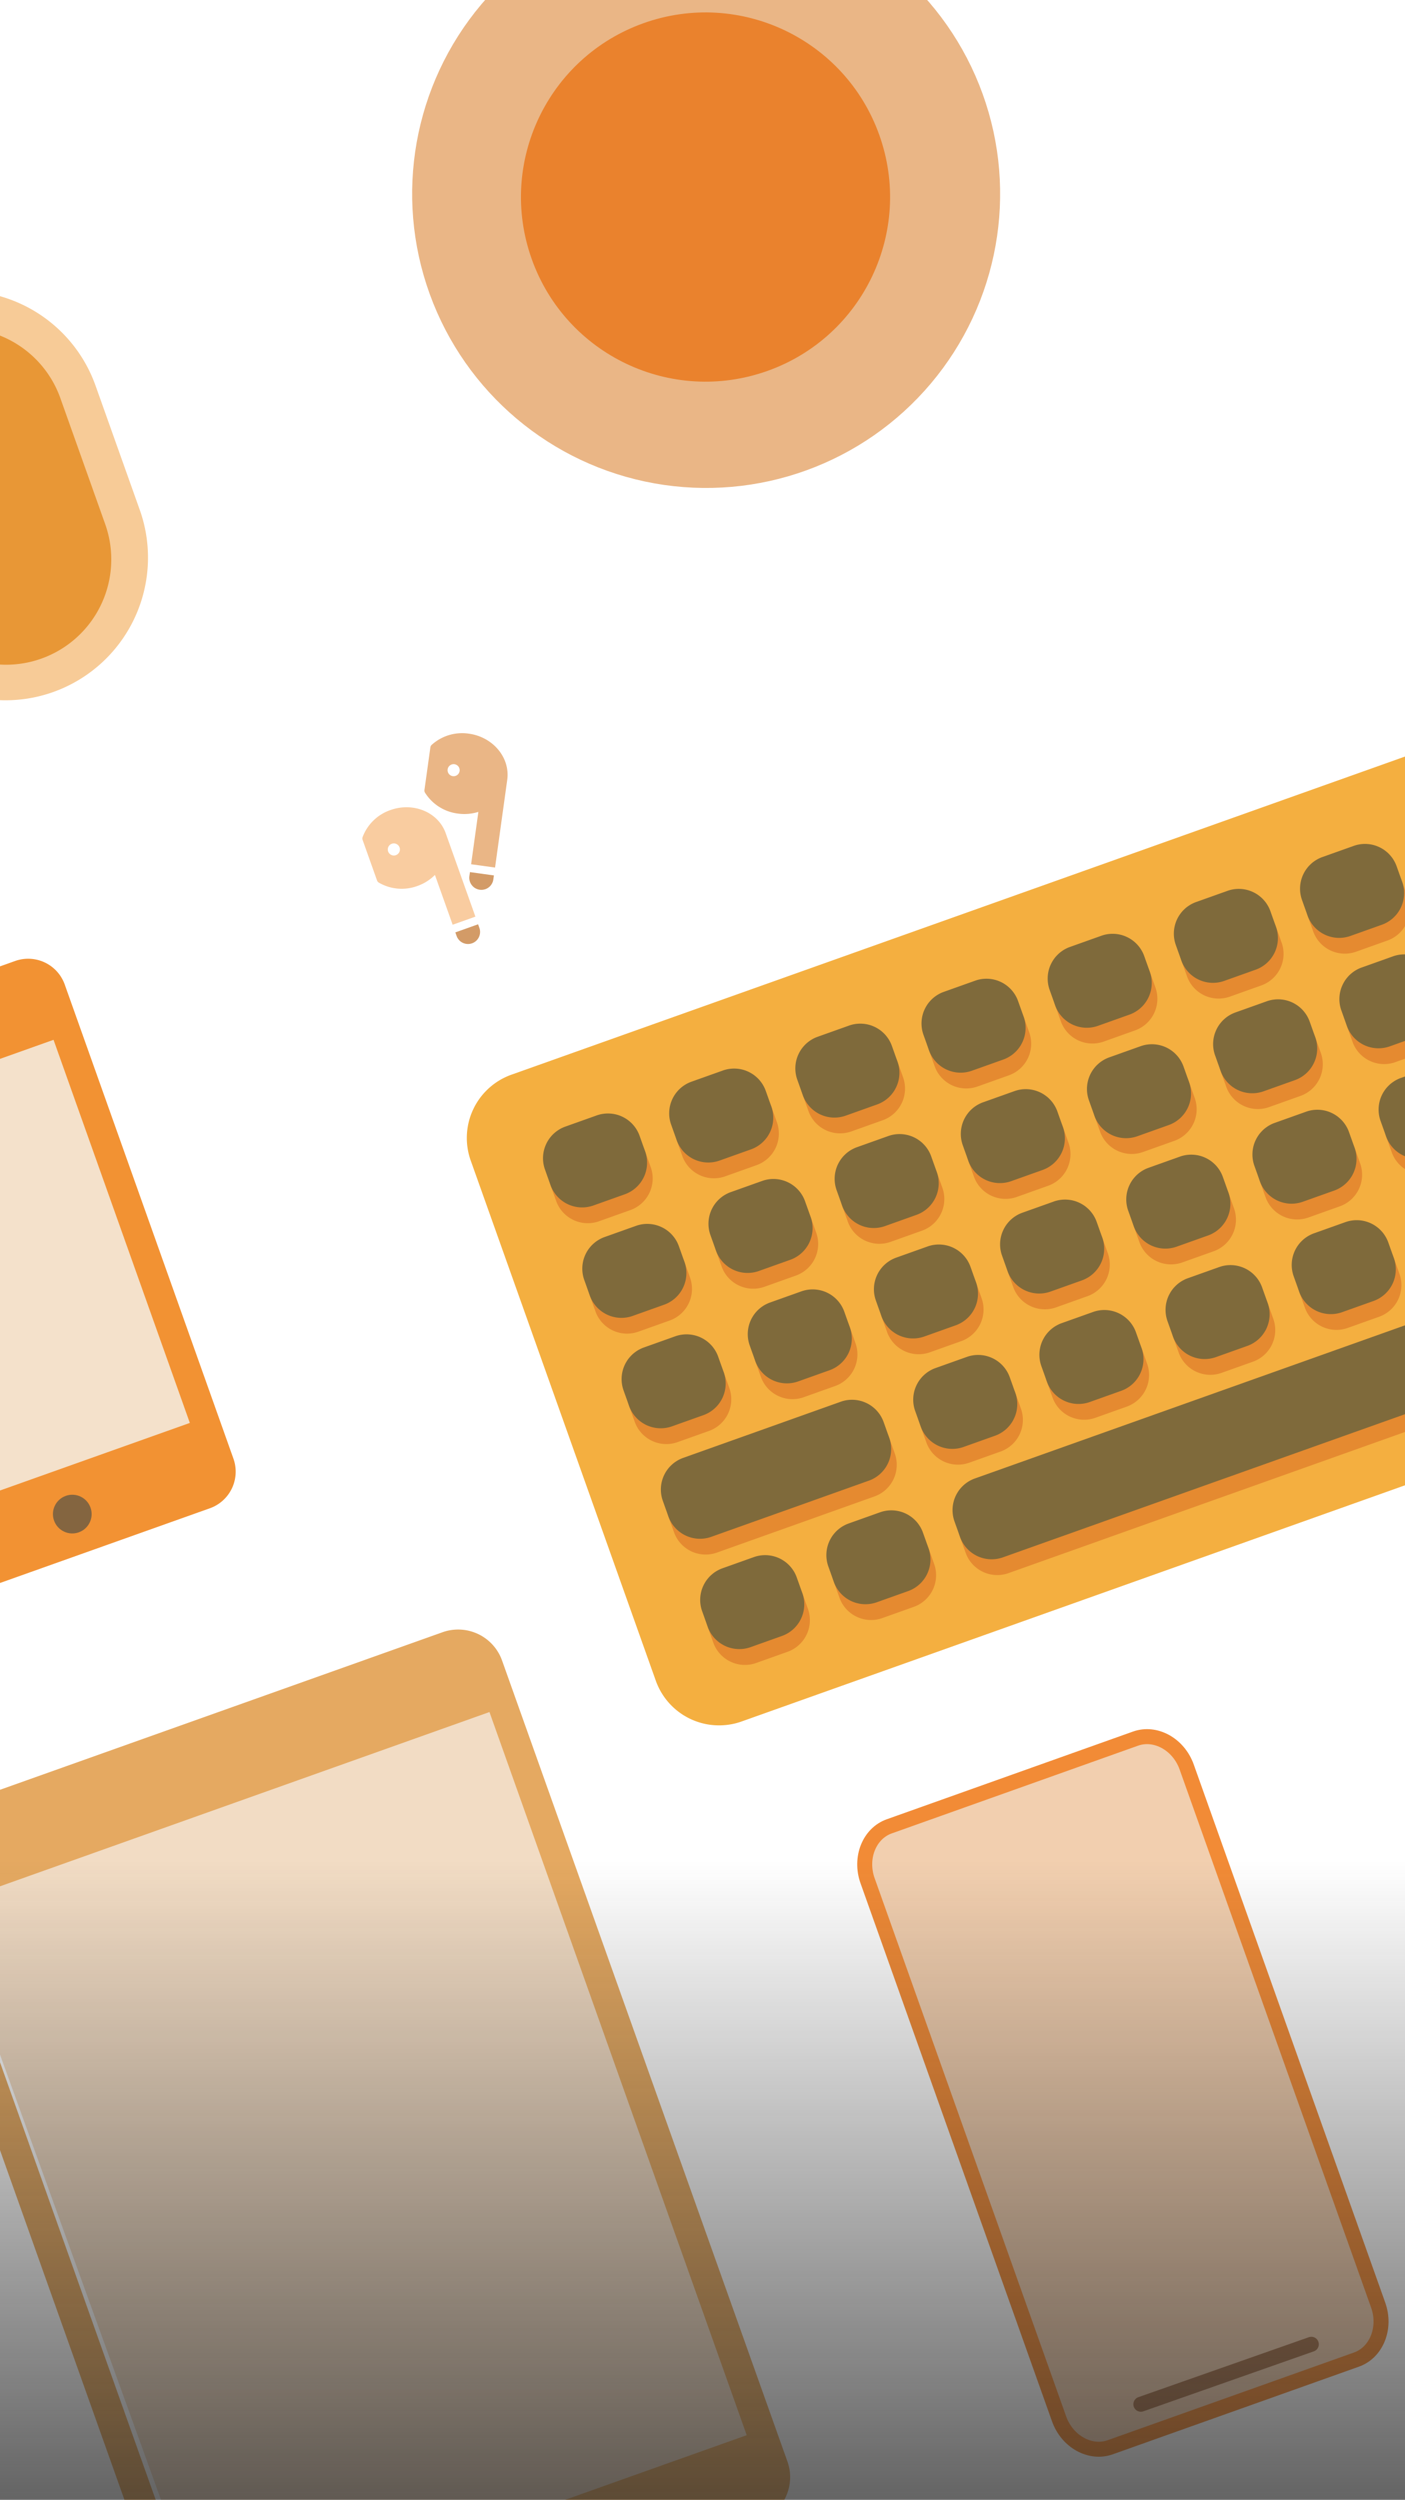 <svg id="Layer_1" data-name="Layer 1" xmlns="http://www.w3.org/2000/svg" xmlns:xlink="http://www.w3.org/1999/xlink" viewBox="0 0 750 1334"><defs><style>.cls-1{fill:#f4af40;}.cls-2{fill:#e58a30;}.cls-3{fill:#7f6a3b;}.cls-4{fill:#f7cb97;}.cls-5{fill:#e89736;}.cls-6{fill:#f29233;}.cls-7{fill:#f4e1cb;}.cls-8{fill:#846540;}.cls-9{fill:#f2dcc4;}.cls-10{fill:#e5a961;}.cls-11{fill:#f9cca0;}.cls-12{fill:#d39b67;}.cls-13{fill:#eab686;}.cls-14{fill:#ea822d;}.cls-15{fill:#f2cfaf;stroke:#f28b36;}.cls-15,.cls-16{stroke-miterlimit:10;stroke-width:8px;}.cls-16{fill:none;stroke:#a8754e;stroke-linecap:round;}.cls-17{fill:url(#linear-gradient);}</style><linearGradient id="linear-gradient" x1="375" y1="1334" x2="375" y2="993" gradientUnits="userSpaceOnUse"><stop offset="0" stop-color="#222" stop-opacity="0.7"/><stop offset="1" stop-color="#222" stop-opacity="0"/></linearGradient></defs><title>mobile-bg</title><g id="icon"><path id="base" class="cls-1" d="M985.07,708.94,395.77,918.69A35.85,35.85,0,0,1,350.11,897L251.23,619.19a35.85,35.85,0,0,1,21.69-45.66l589.3-209.75a35.85,35.85,0,0,1,45.66,21.69l98.88,277.81A35.85,35.85,0,0,1,985.07,708.94Z"/><g id="_05" data-name="05"><path id="button" class="cls-2" d="M420.45,881.45l-16.84,6a17.92,17.92,0,0,1-22.83-10.84l-3-8.42a17.92,17.92,0,0,1,10.84-22.83l16.84-6A17.92,17.92,0,0,1,428.3,850.2l3,8.42A17.92,17.92,0,0,1,420.45,881.45Z"/><path id="button-2" data-name="button" class="cls-2" d="M487.8,857.48l-16.84,6a17.92,17.92,0,0,1-22.83-10.84l-3-8.42A17.92,17.92,0,0,1,456,821.38l16.84-6a17.92,17.92,0,0,1,22.83,10.84l3,8.42A17.92,17.92,0,0,1,487.8,857.48Z"/><path id="button-3" data-name="button" class="cls-2" d="M824.54,737.62,538.31,839.5a17.92,17.92,0,0,1-22.83-10.84l-3-8.42a17.92,17.92,0,0,1,10.84-22.83L809.56,695.53a17.92,17.92,0,0,1,22.83,10.84l3,8.42A17.92,17.92,0,0,1,824.54,737.62Z"/></g><g id="_04" data-name="04"><path id="button-4" data-name="button" class="cls-2" d="M534.17,774.58l-16.84,6a17.92,17.92,0,0,1-22.83-10.84l-3-8.42a17.92,17.92,0,0,1,10.84-22.83l16.84-6A17.92,17.92,0,0,1,542,743.33l3,8.42A17.92,17.92,0,0,1,534.17,774.58Z"/><path id="button-5" data-name="button" class="cls-2" d="M601.52,750.61l-16.84,6a17.92,17.92,0,0,1-22.83-10.84l-3-8.42a17.92,17.92,0,0,1,10.84-22.83l16.84-6a17.92,17.92,0,0,1,22.83,10.84l3,8.42A17.92,17.92,0,0,1,601.52,750.61Z"/><path id="button-6" data-name="button" class="cls-2" d="M668.87,726.64l-16.84,6a17.92,17.92,0,0,1-22.83-10.84l-3-8.42a17.92,17.92,0,0,1,10.84-22.83l16.84-6a17.92,17.92,0,0,1,22.83,10.84l3,8.42A17.92,17.92,0,0,1,668.87,726.64Z"/><path id="button-7" data-name="button" class="cls-2" d="M736.22,702.66l-16.84,6a17.92,17.92,0,0,1-22.83-10.84l-3-8.42a17.92,17.92,0,0,1,10.84-22.83l16.84-6a17.92,17.92,0,0,1,22.83,10.84l3,8.42A17.92,17.92,0,0,1,736.22,702.66Z"/><path id="button-8" data-name="button" class="cls-2" d="M466.83,798.55l-84.19,30a17.92,17.92,0,0,1-22.83-10.84l-3-8.42a17.92,17.92,0,0,1,10.84-22.83l84.19-30a17.92,17.92,0,0,1,22.83,10.84l3,8.42A17.92,17.92,0,0,1,466.83,798.55Z"/></g><g id="_03" data-name="03"><path id="button-9" data-name="button" class="cls-2" d="M378.5,763.59l-16.84,6a17.92,17.92,0,0,1-22.83-10.84l-3-8.42a17.92,17.92,0,0,1,10.84-22.83l16.84-6a17.92,17.92,0,0,1,22.83,10.84l3,8.42A17.92,17.92,0,0,1,378.5,763.59Z"/><path id="button-10" data-name="button" class="cls-2" d="M445.85,739.62l-16.84,6a17.92,17.92,0,0,1-22.83-10.84l-3-8.42A17.92,17.92,0,0,1,414,703.52l16.84-6a17.92,17.92,0,0,1,22.83,10.84l3,8.42A17.92,17.92,0,0,1,445.85,739.62Z"/><path id="button-11" data-name="button" class="cls-2" d="M513.2,715.65l-16.84,6a17.92,17.92,0,0,1-22.83-10.84l-3-8.42a17.92,17.92,0,0,1,10.84-22.83l16.84-6A17.92,17.92,0,0,1,521,684.4l3,8.42A17.92,17.92,0,0,1,513.2,715.65Z"/><path id="button-12" data-name="button" class="cls-2" d="M580.55,691.68l-16.84,6a17.92,17.92,0,0,1-22.83-10.84l-3-8.42a17.92,17.92,0,0,1,10.84-22.83l16.84-6a17.92,17.92,0,0,1,22.83,10.84l3,8.42A17.92,17.92,0,0,1,580.55,691.68Z"/><path id="button-13" data-name="button" class="cls-2" d="M647.9,667.71l-16.84,6a17.92,17.92,0,0,1-22.83-10.84l-3-8.42a17.92,17.92,0,0,1,10.84-22.83l16.84-6a17.92,17.92,0,0,1,22.83,10.84l3,8.42A17.92,17.92,0,0,1,647.9,667.71Z"/><path id="button-14" data-name="button" class="cls-2" d="M715.24,643.73l-16.84,6a17.92,17.92,0,0,1-22.83-10.84l-3-8.42a17.92,17.92,0,0,1,10.84-22.83l16.84-6a17.92,17.92,0,0,1,22.83,10.84l3,8.42A17.92,17.92,0,0,1,715.24,643.73Z"/><path id="button-15" data-name="button" class="cls-2" d="M782.59,619.76l-16.84,6a17.92,17.92,0,0,1-22.83-10.84l-3-8.42a17.92,17.92,0,0,1,10.84-22.83l16.84-6a17.92,17.92,0,0,1,22.83,10.84l3,8.42A17.92,17.92,0,0,1,782.59,619.76Z"/></g><g id="_02" data-name="02"><path id="button-16" data-name="button" class="cls-2" d="M357.53,704.66l-16.84,6a17.92,17.92,0,0,1-22.83-10.84l-3-8.42a17.92,17.92,0,0,1,10.84-22.83l16.84-6a17.92,17.92,0,0,1,22.83,10.84l3,8.42A17.92,17.92,0,0,1,357.53,704.66Z"/><path id="button-17" data-name="button" class="cls-2" d="M424.88,680.69l-16.84,6a17.92,17.92,0,0,1-22.83-10.84l-3-8.42a17.92,17.92,0,0,1,10.84-22.83l16.84-6a17.92,17.92,0,0,1,22.83,10.84l3,8.42A17.92,17.92,0,0,1,424.88,680.69Z"/><path id="button-18" data-name="button" class="cls-2" d="M492.22,656.72l-16.84,6a17.92,17.92,0,0,1-22.83-10.84l-3-8.42a17.92,17.92,0,0,1,10.84-22.83l16.84-6a17.92,17.92,0,0,1,22.83,10.84l3,8.42A17.92,17.92,0,0,1,492.22,656.72Z"/><path id="button-19" data-name="button" class="cls-2" d="M559.57,632.75l-16.84,6a17.92,17.92,0,0,1-22.83-10.84l-3-8.42a17.92,17.92,0,0,1,10.84-22.83l16.84-6a17.92,17.92,0,0,1,22.83,10.84l3,8.42A17.92,17.92,0,0,1,559.57,632.75Z"/><path id="button-20" data-name="button" class="cls-2" d="M626.92,608.78l-16.84,6a17.92,17.92,0,0,1-22.83-10.84l-3-8.42a17.92,17.92,0,0,1,10.84-22.83l16.84-6a17.92,17.92,0,0,1,22.83,10.84l3,8.42A17.92,17.92,0,0,1,626.92,608.78Z"/><path id="button-21" data-name="button" class="cls-2" d="M694.27,584.8l-16.84,6A17.92,17.92,0,0,1,654.6,580l-3-8.42a17.92,17.92,0,0,1,10.84-22.83l16.84-6a17.92,17.92,0,0,1,22.83,10.84l3,8.42A17.92,17.92,0,0,1,694.27,584.8Z"/><path id="button-22" data-name="button" class="cls-2" d="M761.62,560.83l-16.84,6A17.92,17.92,0,0,1,722,556l-3-8.42a17.92,17.92,0,0,1,10.84-22.83l16.84-6a17.92,17.92,0,0,1,22.83,10.84l3,8.42A17.92,17.92,0,0,1,761.62,560.83Z"/></g><g id="_01" data-name="01"><path id="button-23" data-name="button" class="cls-2" d="M336.55,645.73l-16.84,6a17.92,17.92,0,0,1-22.83-10.84l-3-8.42a17.92,17.92,0,0,1,10.84-22.83l16.84-6a17.92,17.92,0,0,1,22.83,10.84l3,8.42A17.92,17.92,0,0,1,336.55,645.73Z"/><path id="button-24" data-name="button" class="cls-2" d="M403.9,621.76l-16.84,6a17.92,17.92,0,0,1-22.83-10.84l-3-8.42a17.92,17.92,0,0,1,10.84-22.83l16.84-6a17.92,17.92,0,0,1,22.83,10.84l3,8.42A17.92,17.92,0,0,1,403.9,621.76Z"/><path id="button-25" data-name="button" class="cls-2" d="M471.25,597.79l-16.84,6a17.92,17.92,0,0,1-22.83-10.84l-3-8.42a17.92,17.92,0,0,1,10.84-22.83l16.84-6a17.92,17.92,0,0,1,22.83,10.84l3,8.42A17.92,17.92,0,0,1,471.25,597.79Z"/><path id="button-26" data-name="button" class="cls-2" d="M538.6,573.82l-16.84,6A17.92,17.92,0,0,1,498.93,569l-3-8.42a17.92,17.92,0,0,1,10.84-22.83l16.84-6a17.92,17.92,0,0,1,22.83,10.84l3,8.42A17.92,17.92,0,0,1,538.6,573.82Z"/><path id="button-27" data-name="button" class="cls-2" d="M605.95,549.85l-16.84,6A17.92,17.92,0,0,1,566.28,545l-3-8.42a17.92,17.92,0,0,1,10.84-22.83l16.84-6a17.92,17.92,0,0,1,22.83,10.84l3,8.42A17.92,17.92,0,0,1,605.95,549.85Z"/><path id="button-28" data-name="button" class="cls-2" d="M673.29,525.87l-16.84,6A17.92,17.92,0,0,1,633.63,521l-3-8.42a17.92,17.92,0,0,1,10.84-22.83l16.84-6a17.92,17.92,0,0,1,22.83,10.84l3,8.42A17.92,17.92,0,0,1,673.29,525.87Z"/><path id="button-29" data-name="button" class="cls-2" d="M740.64,501.9l-16.84,6A17.92,17.92,0,0,1,701,497.05l-3-8.42a17.92,17.92,0,0,1,10.84-22.83l16.84-6a17.92,17.92,0,0,1,22.83,10.84l3,8.42A17.92,17.92,0,0,1,740.64,501.9Z"/></g><g id="_05-2" data-name="05"><path id="button-30" data-name="button" class="cls-3" d="M417.46,873l-16.84,6a17.92,17.92,0,0,1-22.83-10.84l-3-8.42a17.92,17.92,0,0,1,10.84-22.83l16.84-6a17.92,17.92,0,0,1,22.83,10.84l3,8.42A17.92,17.92,0,0,1,417.46,873Z"/><path id="button-31" data-name="button" class="cls-3" d="M484.8,849.06l-16.84,6a17.92,17.92,0,0,1-22.83-10.84l-3-8.42A17.92,17.92,0,0,1,453,813l16.84-6a17.92,17.92,0,0,1,22.83,10.84l3,8.42A17.92,17.92,0,0,1,484.8,849.06Z"/><path id="button-32" data-name="button" class="cls-3" d="M821.55,729.2,535.32,831.08a17.92,17.92,0,0,1-22.83-10.84l-3-8.42A17.92,17.92,0,0,1,520.33,789L806.56,687.11A17.92,17.92,0,0,1,829.39,698l3,8.42A17.92,17.92,0,0,1,821.55,729.2Z"/></g><g id="_04-2" data-name="04"><path id="button-33" data-name="button" class="cls-3" d="M531.18,766.16l-16.84,6a17.92,17.92,0,0,1-22.83-10.84l-3-8.42a17.92,17.92,0,0,1,10.84-22.83l16.84-6A17.92,17.92,0,0,1,539,734.91l3,8.42A17.92,17.92,0,0,1,531.18,766.16Z"/><path id="button-34" data-name="button" class="cls-3" d="M598.53,742.19l-16.84,6a17.92,17.92,0,0,1-22.83-10.84l-3-8.42a17.92,17.92,0,0,1,10.84-22.83l16.84-6a17.92,17.92,0,0,1,22.83,10.84l3,8.42A17.92,17.92,0,0,1,598.53,742.19Z"/><path id="button-35" data-name="button" class="cls-3" d="M665.87,718.22l-16.84,6a17.92,17.92,0,0,1-22.83-10.84l-3-8.42a17.92,17.92,0,0,1,10.84-22.83l16.84-6A17.92,17.92,0,0,1,673.72,687l3,8.42A17.92,17.92,0,0,1,665.87,718.22Z"/><path id="button-36" data-name="button" class="cls-3" d="M733.22,694.25l-16.84,6a17.92,17.92,0,0,1-22.83-10.84l-3-8.42a17.92,17.92,0,0,1,10.84-22.83l16.84-6A17.92,17.92,0,0,1,741.07,663l3,8.42A17.92,17.92,0,0,1,733.22,694.25Z"/><path id="button-37" data-name="button" class="cls-3" d="M463.83,790.13l-84.19,30a17.92,17.92,0,0,1-22.83-10.84l-3-8.42A17.92,17.92,0,0,1,364.66,778l84.19-30a17.92,17.92,0,0,1,22.83,10.84l3,8.42A17.92,17.92,0,0,1,463.83,790.13Z"/></g><g id="_03-2" data-name="03"><path id="button-38" data-name="button" class="cls-3" d="M375.51,755.17l-16.84,6a17.92,17.92,0,0,1-22.83-10.84l-3-8.42a17.92,17.92,0,0,1,10.84-22.83l16.84-6a17.92,17.92,0,0,1,22.83,10.84l3,8.42A17.92,17.92,0,0,1,375.51,755.17Z"/><path id="button-39" data-name="button" class="cls-3" d="M442.86,731.2l-16.84,6a17.92,17.92,0,0,1-22.83-10.84l-3-8.42A17.92,17.92,0,0,1,411,695.1l16.84-6A17.92,17.92,0,0,1,450.7,700l3,8.42A17.92,17.92,0,0,1,442.86,731.2Z"/><path id="button-40" data-name="button" class="cls-3" d="M510.2,707.23l-16.84,6a17.92,17.92,0,0,1-22.83-10.84l-3-8.42a17.92,17.92,0,0,1,10.84-22.83l16.84-6A17.92,17.92,0,0,1,518.05,676l3,8.42A17.92,17.92,0,0,1,510.2,707.23Z"/><path id="button-41" data-name="button" class="cls-3" d="M577.55,683.26l-16.84,6a17.92,17.92,0,0,1-22.83-10.84l-3-8.42a17.92,17.92,0,0,1,10.84-22.83l16.84-6A17.92,17.92,0,0,1,585.4,652l3,8.42A17.92,17.92,0,0,1,577.55,683.26Z"/><path id="button-42" data-name="button" class="cls-3" d="M644.9,659.29l-16.84,6a17.92,17.92,0,0,1-22.83-10.84l-3-8.42a17.92,17.92,0,0,1,10.84-22.83l16.84-6A17.92,17.92,0,0,1,652.75,628l3,8.42A17.92,17.92,0,0,1,644.9,659.29Z"/><path id="button-43" data-name="button" class="cls-3" d="M712.25,635.32l-16.84,6a17.92,17.92,0,0,1-22.83-10.84l-3-8.42a17.92,17.92,0,0,1,10.84-22.83l16.84-6a17.92,17.92,0,0,1,22.83,10.84l3,8.42A17.92,17.92,0,0,1,712.25,635.32Z"/><path id="button-44" data-name="button" class="cls-3" d="M779.6,611.34l-16.84,6a17.92,17.92,0,0,1-22.83-10.84l-3-8.42a17.92,17.92,0,0,1,10.84-22.83l16.84-6a17.92,17.92,0,0,1,22.83,10.84l3,8.42A17.92,17.92,0,0,1,779.6,611.34Z"/></g><g id="_02-2" data-name="02"><path id="button-45" data-name="button" class="cls-3" d="M354.53,696.24l-16.84,6a17.92,17.92,0,0,1-22.83-10.84l-3-8.42a17.92,17.92,0,0,1,10.84-22.83l16.84-6A17.92,17.92,0,0,1,362.38,665l3,8.42A17.92,17.92,0,0,1,354.53,696.24Z"/><path id="button-46" data-name="button" class="cls-3" d="M421.88,672.27l-16.84,6a17.92,17.92,0,0,1-22.83-10.84l-3-8.42a17.92,17.92,0,0,1,10.84-22.83l16.84-6A17.92,17.92,0,0,1,429.73,641l3,8.42A17.92,17.92,0,0,1,421.88,672.27Z"/><path id="button-47" data-name="button" class="cls-3" d="M489.23,648.3l-16.84,6a17.92,17.92,0,0,1-22.83-10.84l-3-8.42a17.92,17.92,0,0,1,10.84-22.83l16.84-6a17.92,17.92,0,0,1,22.83,10.84l3,8.42A17.92,17.92,0,0,1,489.23,648.3Z"/><path id="button-48" data-name="button" class="cls-3" d="M556.58,624.33l-16.84,6a17.92,17.92,0,0,1-22.83-10.84l-3-8.42a17.92,17.92,0,0,1,10.84-22.83l16.84-6a17.92,17.92,0,0,1,22.83,10.84l3,8.42A17.92,17.92,0,0,1,556.58,624.33Z"/><path id="button-49" data-name="button" class="cls-3" d="M623.92,600.36l-16.84,6a17.92,17.92,0,0,1-22.83-10.84l-3-8.42a17.92,17.92,0,0,1,10.84-22.83l16.84-6a17.92,17.92,0,0,1,22.83,10.84l3,8.42A17.92,17.92,0,0,1,623.92,600.36Z"/><path id="button-50" data-name="button" class="cls-3" d="M691.27,576.39l-16.84,6a17.92,17.92,0,0,1-22.83-10.84l-3-8.42a17.92,17.92,0,0,1,10.84-22.83l16.84-6a17.92,17.92,0,0,1,22.83,10.84l3,8.42A17.92,17.92,0,0,1,691.27,576.39Z"/><path id="button-51" data-name="button" class="cls-3" d="M758.62,552.41l-16.84,6A17.92,17.92,0,0,1,719,547.56l-3-8.42a17.92,17.92,0,0,1,10.84-22.83l16.84-6a17.92,17.92,0,0,1,22.83,10.84l3,8.42A17.92,17.92,0,0,1,758.62,552.41Z"/></g><g id="_01-2" data-name="01"><path id="button-52" data-name="button" class="cls-3" d="M333.56,637.31l-16.84,6a17.92,17.92,0,0,1-22.83-10.84l-3-8.42a17.92,17.92,0,0,1,10.84-22.83l16.84-6a17.92,17.92,0,0,1,22.83,10.84l3,8.42A17.92,17.92,0,0,1,333.56,637.31Z"/><path id="button-53" data-name="button" class="cls-3" d="M400.91,613.34l-16.84,6a17.92,17.92,0,0,1-22.83-10.84l-3-8.42a17.92,17.92,0,0,1,10.84-22.83l16.84-6a17.92,17.92,0,0,1,22.83,10.84l3,8.42A17.92,17.92,0,0,1,400.91,613.34Z"/><path id="button-54" data-name="button" class="cls-3" d="M468.25,589.37l-16.84,6a17.92,17.92,0,0,1-22.83-10.84l-3-8.42a17.92,17.92,0,0,1,10.84-22.83l16.84-6a17.92,17.92,0,0,1,22.83,10.84l3,8.42A17.92,17.92,0,0,1,468.25,589.37Z"/><path id="button-55" data-name="button" class="cls-3" d="M535.6,565.4l-16.84,6a17.92,17.92,0,0,1-22.83-10.84l-3-8.42a17.92,17.92,0,0,1,10.84-22.83l16.84-6a17.92,17.92,0,0,1,22.83,10.84l3,8.42A17.92,17.92,0,0,1,535.6,565.4Z"/><path id="button-56" data-name="button" class="cls-3" d="M602.95,541.43l-16.84,6a17.92,17.92,0,0,1-22.83-10.84l-3-8.42a17.92,17.92,0,0,1,10.84-22.83l16.84-6a17.92,17.92,0,0,1,22.83,10.84l3,8.42A17.92,17.92,0,0,1,602.95,541.43Z"/><path id="button-57" data-name="button" class="cls-3" d="M670.3,517.46l-16.84,6a17.92,17.92,0,0,1-22.83-10.84l-3-8.42a17.92,17.92,0,0,1,10.84-22.83l16.84-6a17.92,17.92,0,0,1,22.83,10.84l3,8.42A17.92,17.92,0,0,1,670.3,517.46Z"/><path id="button-58" data-name="button" class="cls-3" d="M737.65,493.48l-16.84,6A17.92,17.92,0,0,1,698,488.63l-3-8.42a17.92,17.92,0,0,1,10.84-22.83l16.84-6a17.92,17.92,0,0,1,22.83,10.84l3,8.42A17.92,17.92,0,0,1,737.65,493.48Z"/></g></g><path class="cls-4" d="M51,205.79,74.93,273A76.14,76.14,0,0,1-68.52,324.06l-23.92-67.22a76.14,76.14,0,0,1,46.2-97.26A76.14,76.14,0,0,1,51,205.79Z"/><path class="cls-5" d="M32.22,212.47a56.19,56.19,0,0,0-71.78-34.1,56.19,56.19,0,0,0-34.1,71.78l23.92,67.22A56.19,56.19,0,0,0,56.15,279.69Z"/><g id="icon-2" data-name="icon"><path id="base-2" data-name="base" class="cls-6" d="M112.09,804.85-19.33,851.63a20.73,20.73,0,0,1-26.4-12.54L-135.82,586a20.73,20.73,0,0,1,12.54-26.4L8.14,512.8a20.73,20.73,0,0,1,26.4,12.54l90.09,253.11A20.73,20.73,0,0,1,112.09,804.85Z"/><rect id="screen" class="cls-7" x="-80.51" y="573.72" width="149.83" height="217" transform="translate(-229.09 37.62) rotate(-19.59)"/><circle id="nav" class="cls-8" cx="38.62" cy="807.97" r="10.33" transform="translate(-268.7 59.73) rotate(-19.59)"/></g><rect class="cls-9" x="24.87" y="941.21" width="317" height="427" transform="matrix(0.94, -0.34, 0.34, 0.94, -376.59, 128.34)"/><path class="cls-10" d="M268,886.1A24.89,24.89,0,0,0,236.3,871l-273.65,97.4a24.89,24.89,0,0,0-15.07,31.72L99.78,1427.72a24.89,24.89,0,0,0,31.72,15.07l273.79-97.45a24.89,24.89,0,0,0,15.07-31.72L268,886.1Zm-2.4,499.74A13.81,13.81,0,1,1,274,1368.2,13.89,13.89,0,0,1,265.62,1385.84Zm133-86.33L107.69,1403.07l-137.35-385.9L261.28,913.61Z"/><path class="cls-11" d="M208.42,432.28a24.28,24.28,0,0,0-14.87,14.45,2.15,2.15,0,0,0,0,1.45l7.72,21.68a2.16,2.16,0,0,0,.92,1.12,24.29,24.29,0,0,0,20.66,1.8,25,25,0,0,0,9.32-5.87l9.46,26.57,12.15-4.33L237.91,444.6C233.94,433.44,220.7,427.91,208.42,432.28Zm2.87,24.08a3.23,3.23,0,1,1,2-4.12A3.23,3.23,0,0,1,211.29,456.36Z"/><path class="cls-12" d="M243.78,499.57a6.45,6.45,0,0,0,12.15-4.33l-.72-2-12.15,4.33Z"/><path class="cls-13" d="M250.28,391.51a24.28,24.28,0,0,0-19.87,6,2.15,2.15,0,0,0-.67,1.29l-3.17,22.79a2.16,2.16,0,0,0,.3,1.42,24.29,24.29,0,0,0,17.49,11.14,25,25,0,0,0,11-.9l-3.88,27.94,12.78,1.78,6.51-46.85C272.38,404.32,263.2,393.3,250.28,391.51Zm-8.58,22.68a3.22,3.22,0,1,1,3.64-2.75A3.23,3.23,0,0,1,241.7,414.19Z"/><path class="cls-12" d="M250.57,467.52a6.45,6.45,0,0,0,12.78,1.78l.3-2.13-12.78-1.78Z"/><circle class="cls-13" cx="377.25" cy="105.44" r="157" transform="matrix(0.94, -0.34, 0.34, 0.94, -13.52, 132.61)"/><circle class="cls-14" cx="376.61" cy="105.14" r="98.5" transform="translate(-13.45 132.37) rotate(-19.59)"/><g id="icon-3" data-name="icon"><path id="base-3" data-name="base" class="cls-15" d="M724.09,1259.17l-131.42,46.78c-10.71,3.81-23-3-27.33-15.16L463.11,1003.6c-4.32-12.15.9-25.21,11.61-29L606.14,927.8c10.71-3.81,23,3,27.33,15.16L735.7,1230.15C740,1242.3,734.8,1255.36,724.09,1259.17Z"/><line class="cls-16" x1="609" y1="1283" x2="700" y2="1251"/></g><rect class="cls-17" y="993" width="750" height="341"/></svg>

